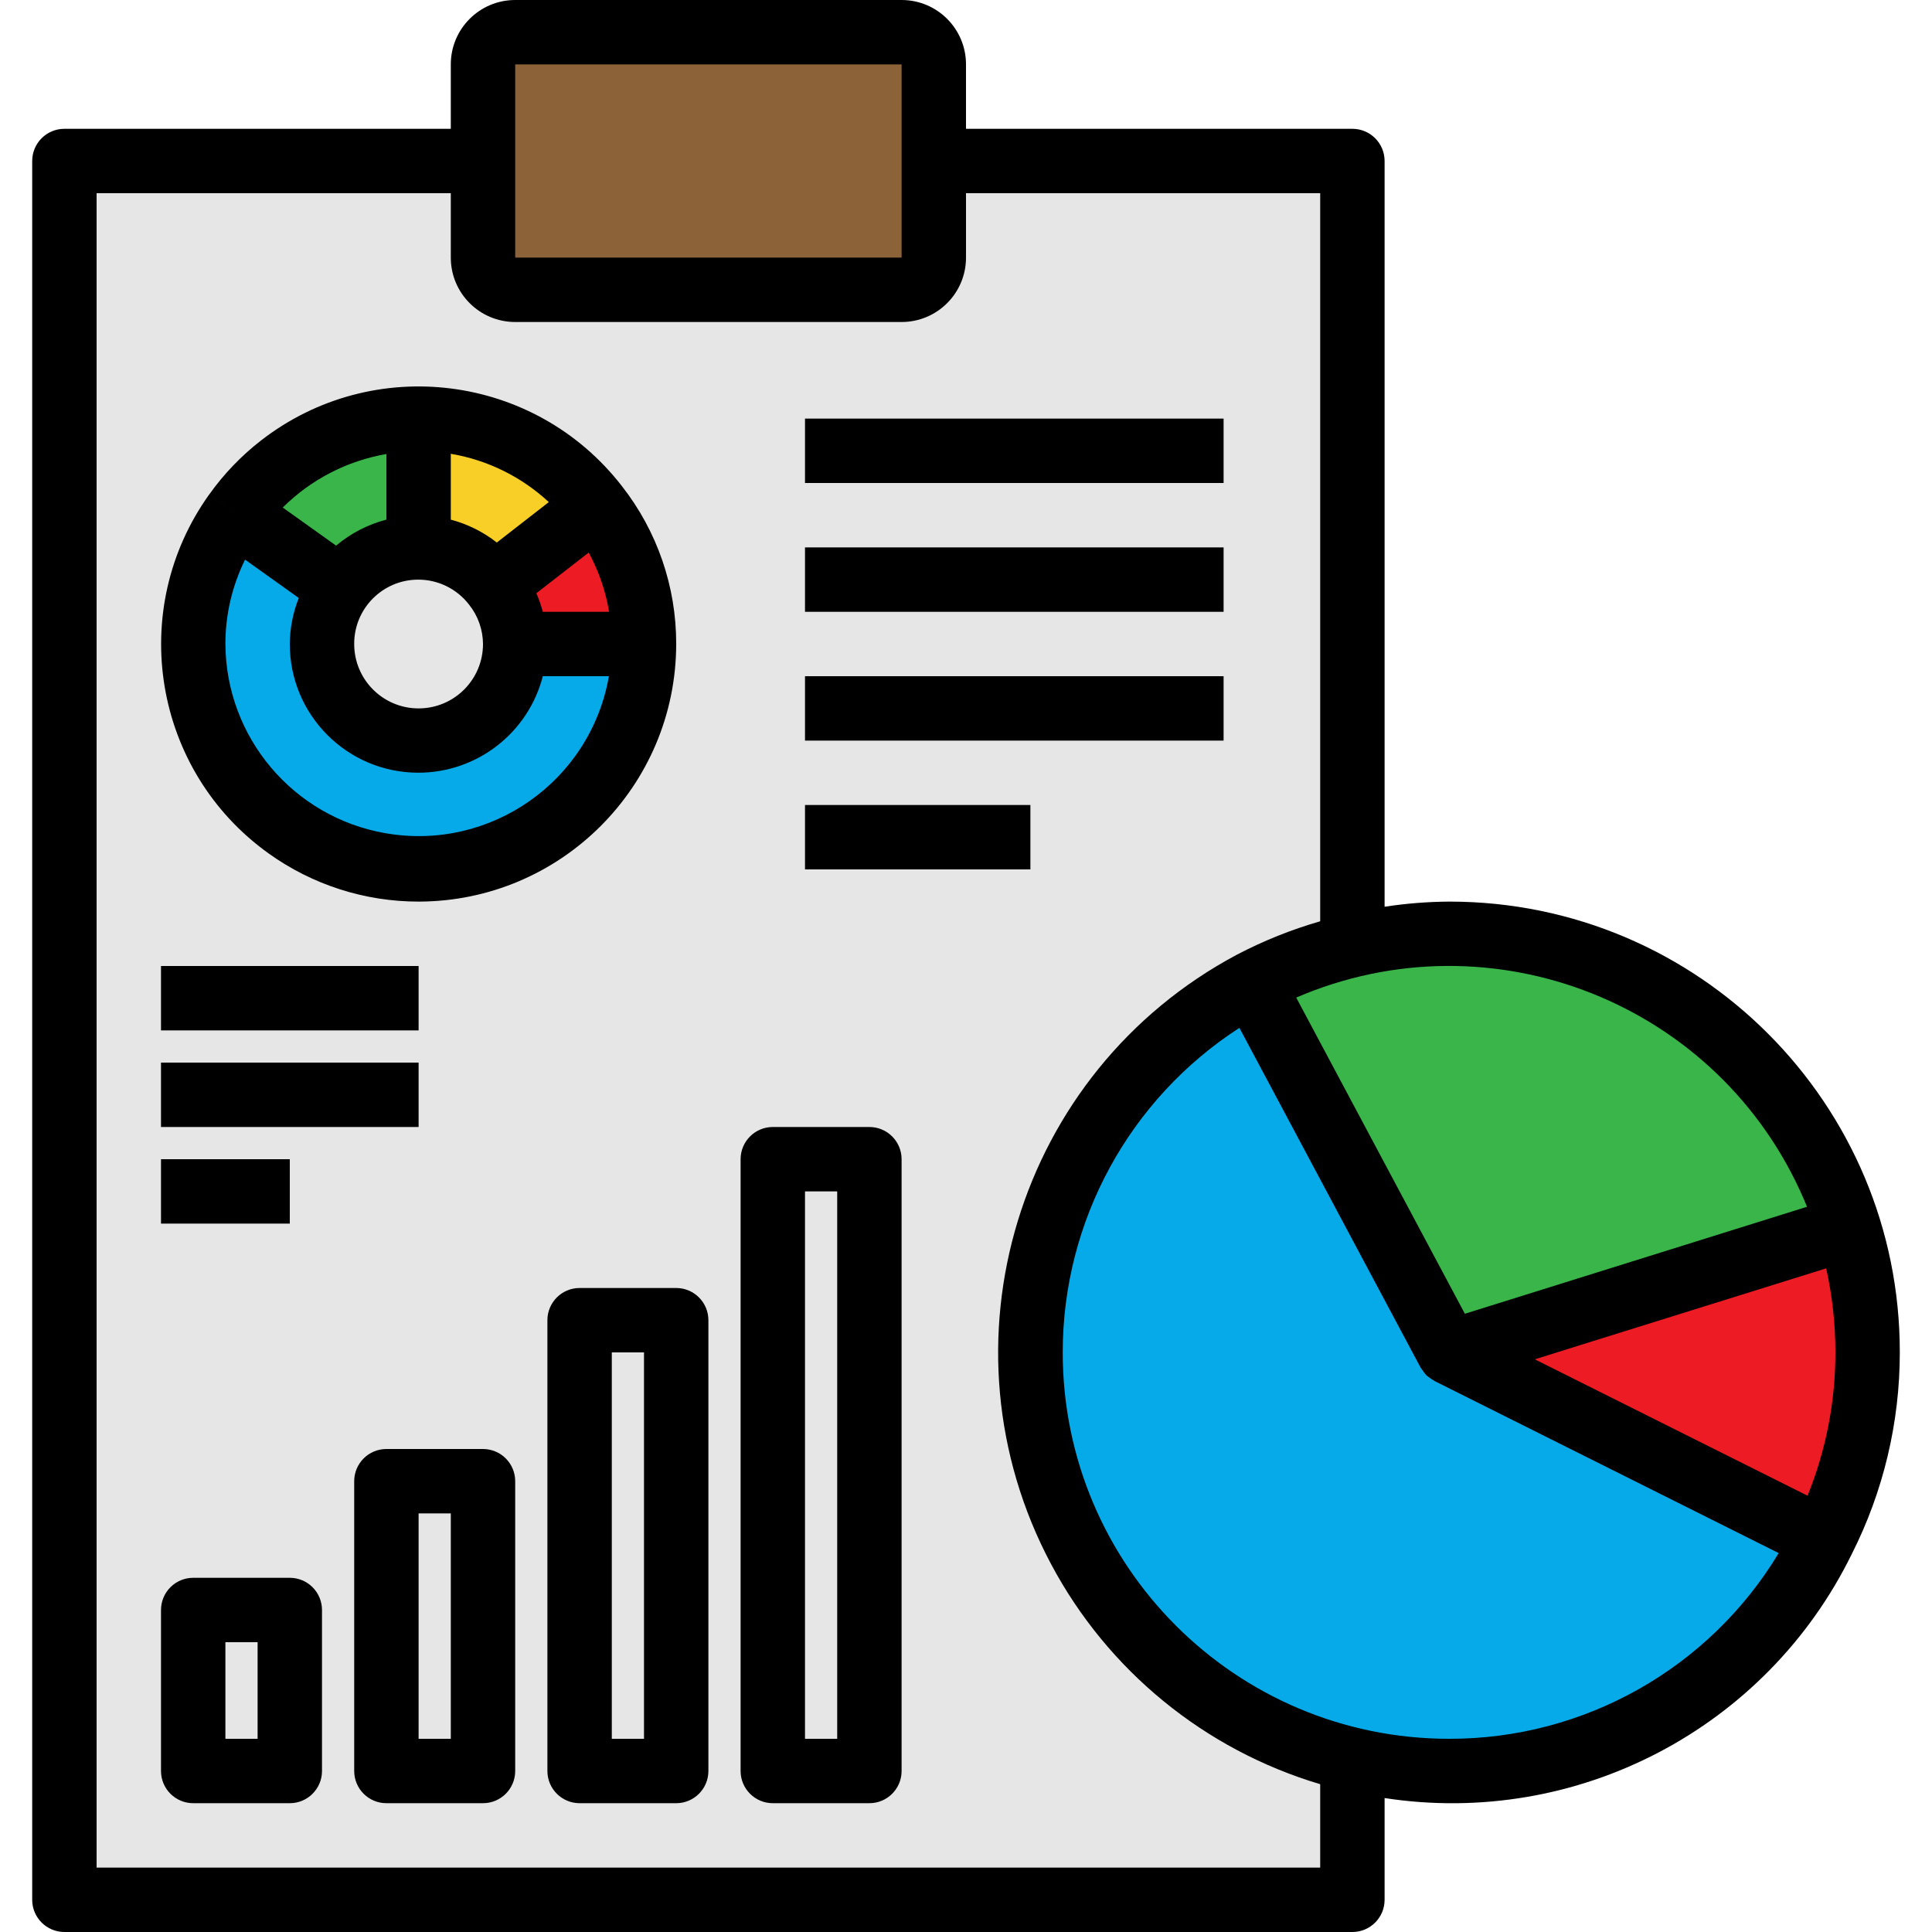 <?xml version="1.0" encoding="iso-8859-1"?>
<!-- Generator: Adobe Illustrator 19.0.0, SVG Export Plug-In . SVG Version: 6.00 Build 0)  -->
<svg version="1.1" id="Capa_1" xmlns="http://www.w3.org/2000/svg" xmlns:xlink="http://www.w3.org/1999/xlink" x="0px" y="0px"
	 viewBox="0 0 512 512" style="enable-background:new 0 0 512 512;" xml:space="preserve">
<path style="fill:#E6E6E6;" d="M358.4,469.333v34.133H17.067v-460.8H128h119.467H358.4v204.8V469.333z"/>
<path style="fill:#8C6239;" d="M247.467,42.667v25.6c0,4.71-3.823,8.533-8.533,8.533h-102.4c-4.71,0-8.533-3.823-8.533-8.533v-51.2
	c0-4.71,3.823-8.533,8.533-8.533h102.4c4.71,0,8.533,3.823,8.533,8.533V42.667z"/>
<path style="fill:#06AAE9;" d="M331.802,260.531c-54.101,28.749-74.658,95.906-45.918,150.016
	c28.74,54.11,95.906,74.658,150.016,45.918c20.412-10.846,36.932-27.802,47.241-48.495L384,358.4L331.802,260.531z"/>
<path style="fill:#39B54A;" d="M489.907,325.308c-18.278-58.479-80.503-91.068-138.974-72.789
	c-6.613,2.065-13.013,4.745-19.132,8.013L384,358.4L489.907,325.308z"/>
<path style="fill:#ED1C24;" d="M489.907,325.308L384,358.4l99.14,49.57C496.034,382.336,498.458,352.7,489.907,325.308
	L489.907,325.308z"/>
<path style="fill:#F8CF26;" d="M131.055,155.017c-4.804-6.255-12.237-9.933-20.122-9.95v-34.133
	c18.432,0,35.823,8.525,47.104,23.091L131.055,155.017z"/>
<path style="fill:#ED1C24;" d="M131.055,155.017c3.533,4.454,5.461,9.967,5.478,15.65h34.133c0-13.278-4.446-26.18-12.629-36.642
	L131.055,155.017z"/>
<path style="fill:#39B54A;" d="M90.146,155.819c4.779-6.733,12.527-10.743,20.787-10.752v-34.133
	c-19.285,0-37.385,9.327-48.563,25.045L90.146,155.819z"/>
<path style="fill:#06AAE9;" d="M90.146,155.819c-8.252,11.477-5.632,27.477,5.845,35.729s27.477,5.632,35.729-5.845
	c3.149-4.378,4.83-9.643,4.813-15.036h34.133c0.051,32.99-26.65,59.776-59.639,59.827c-32.99,0.051-59.776-26.65-59.827-59.639
	c-0.017-12.51,3.891-24.704,11.17-34.876L90.146,155.819z"/>
<path d="M503.467,358.4c0.06-65.92-53.325-119.407-119.245-119.467c-0.077,0-0.145,0-0.222,0
	c-5.717,0.043-11.418,0.495-17.067,1.365V42.667c0-4.71-3.823-8.533-8.533-8.533H256V17.067C256,7.637,248.363,0,238.933,0h-102.4
	c-9.429,0-17.067,7.637-17.067,17.067v17.067h-102.4c-4.71,0-8.533,3.823-8.533,8.533v460.8c0,4.71,3.823,8.533,8.533,8.533H358.4
	c4.71,0,8.533-3.823,8.533-8.533v-26.965c50.978,7.834,101.137-18.372,123.819-64.691
	C499.123,395.247,503.475,376.951,503.467,358.4L503.467,358.4z M406.75,360.235l11.58-3.627l65.63-20.48
	c1.621,7.313,2.441,14.78,2.441,22.272c0.017,13.013-2.492,25.907-7.381,37.973L406.75,360.235z M478.891,319.804l-90.684,28.356
	l-44.698-83.789c51.934-22.383,112.179,1.579,134.562,53.513c0.282,0.649,0.555,1.297,0.819,1.954L478.891,319.804z M136.533,17.067
	h102.4v51.2h-102.4V17.067z M349.867,494.933H25.6V51.2h93.867v17.067c0,9.429,7.637,17.067,17.067,17.067h102.4
	c9.429,0,17.067-7.637,17.067-17.067V51.2h93.867v192.947c-7.637,2.202-15.044,5.171-22.084,8.858
	c-58.197,31.019-80.23,103.347-49.212,161.553c15.019,28.177,40.695,49.161,71.296,58.274V494.933z M384,460.8
	c-56.55-0.017-102.383-45.875-102.366-102.434c0.009-34.748,17.638-67.115,46.822-85.973l48.017,90.027l0.06,0.085
	c0.137,0.247,0.333,0.444,0.486,0.674c0.282,0.435,0.597,0.853,0.947,1.237l0.111,0.119c0.188,0.154,0.393,0.299,0.597,0.435
	c0.393,0.324,0.819,0.606,1.271,0.853c0.085,0.043,0.145,0.119,0.239,0.171l91.187,45.594
	C452.915,442.197,419.746,460.877,384,460.8L384,460.8z"/>
<path d="M110.933,238.933c37.683-0.043,68.224-30.583,68.267-68.267c0.034-15.181-5.043-29.935-14.421-41.882
	c-23.066-29.73-65.86-35.132-95.59-12.066c-5.248,4.07-9.865,8.883-13.722,14.293l6.938,4.966l-6.946-4.966
	c-21.931,30.626-14.891,73.233,15.735,95.164C82.782,234.479,96.683,238.942,110.933,238.933L110.933,238.933z M161.417,162.133
	h-17.57c-0.435-1.681-1.007-3.328-1.707-4.915l13.875-10.786C158.677,151.33,160.503,156.638,161.417,162.133L161.417,162.133z
	 M119.467,120.26c9.719,1.638,18.748,6.093,25.975,12.8l-13.781,10.718c-3.61-2.833-7.757-4.898-12.194-6.067L119.467,120.26z
	 M124.331,160.265c2.355,2.961,3.644,6.622,3.669,10.402c0,9.429-7.637,17.067-17.067,17.067s-17.067-7.637-17.067-17.067
	c-0.043-9.378,7.526-17.015,16.905-17.058C116.079,153.583,121.097,156.049,124.331,160.265z M102.4,120.32v17.382
	c-4.898,1.28-9.455,3.635-13.329,6.895l-14.14-10.095C82.415,127.061,92.006,122.112,102.4,120.32L102.4,120.32z M64.947,148.309
	l14.234,10.163c-1.545,3.883-2.355,8.013-2.381,12.194c-0.026,18.816,15.206,34.082,34.022,34.108
	c15.556,0.017,29.15-10.505,33.033-25.574h17.51c-4.873,27.853-31.411,46.481-59.264,41.6
	c-24.388-4.267-42.223-25.378-42.368-50.133C59.733,162.91,61.517,155.264,64.947,148.309z"/>
<path d="M213.333,110.933h110.933V128H213.333V110.933z"/>
<path d="M213.333,145.067h110.933v17.067H213.333V145.067z"/>
<path d="M213.333,179.2h110.933v17.067H213.333V179.2z"/>
<path d="M213.333,213.333h59.733V230.4h-59.733V213.333z"/>
<path d="M76.8,418.133H51.2c-4.71,0-8.533,3.823-8.533,8.533v42.667c0,4.71,3.823,8.533,8.533,8.533h25.6
	c4.71,0,8.533-3.823,8.533-8.533v-42.667C85.333,421.956,81.51,418.133,76.8,418.133z M68.267,460.8h-8.533v-25.6h8.533V460.8z"/>
<path d="M128,384h-25.6c-4.71,0-8.533,3.823-8.533,8.533v76.8c0,4.71,3.823,8.533,8.533,8.533H128c4.71,0,8.533-3.823,8.533-8.533
	v-76.8C136.533,387.823,132.71,384,128,384z M119.467,460.8h-8.533v-59.733h8.533V460.8z"/>
<path d="M179.2,341.333h-25.6c-4.71,0-8.533,3.823-8.533,8.533v119.467c0,4.71,3.823,8.533,8.533,8.533h25.6
	c4.71,0,8.533-3.823,8.533-8.533V349.867C187.733,345.156,183.91,341.333,179.2,341.333z M170.667,460.8h-8.533V358.4h8.533V460.8z"
	/>
<path d="M230.4,298.667h-25.6c-4.71,0-8.533,3.823-8.533,8.533v162.133c0,4.71,3.823,8.533,8.533,8.533h25.6
	c4.71,0,8.533-3.823,8.533-8.533V307.2C238.933,302.49,235.11,298.667,230.4,298.667z M221.867,460.8h-8.533V315.733h8.533V460.8z"
	/>
<path d="M42.667,256h68.267v17.067H42.667V256z"/>
<path d="M42.667,281.6h68.267v17.067H42.667V281.6z"/>
<path d="M42.667,307.2H76.8v17.067H42.667V307.2z"/>
<g>
</g>
<g>
</g>
<g>
</g>
<g>
</g>
<g>
</g>
<g>
</g>
<g>
</g>
<g>
</g>
<g>
</g>
<g>
</g>
<g>
</g>
<g>
</g>
<g>
</g>
<g>
</g>
<g>
</g>
</svg>
